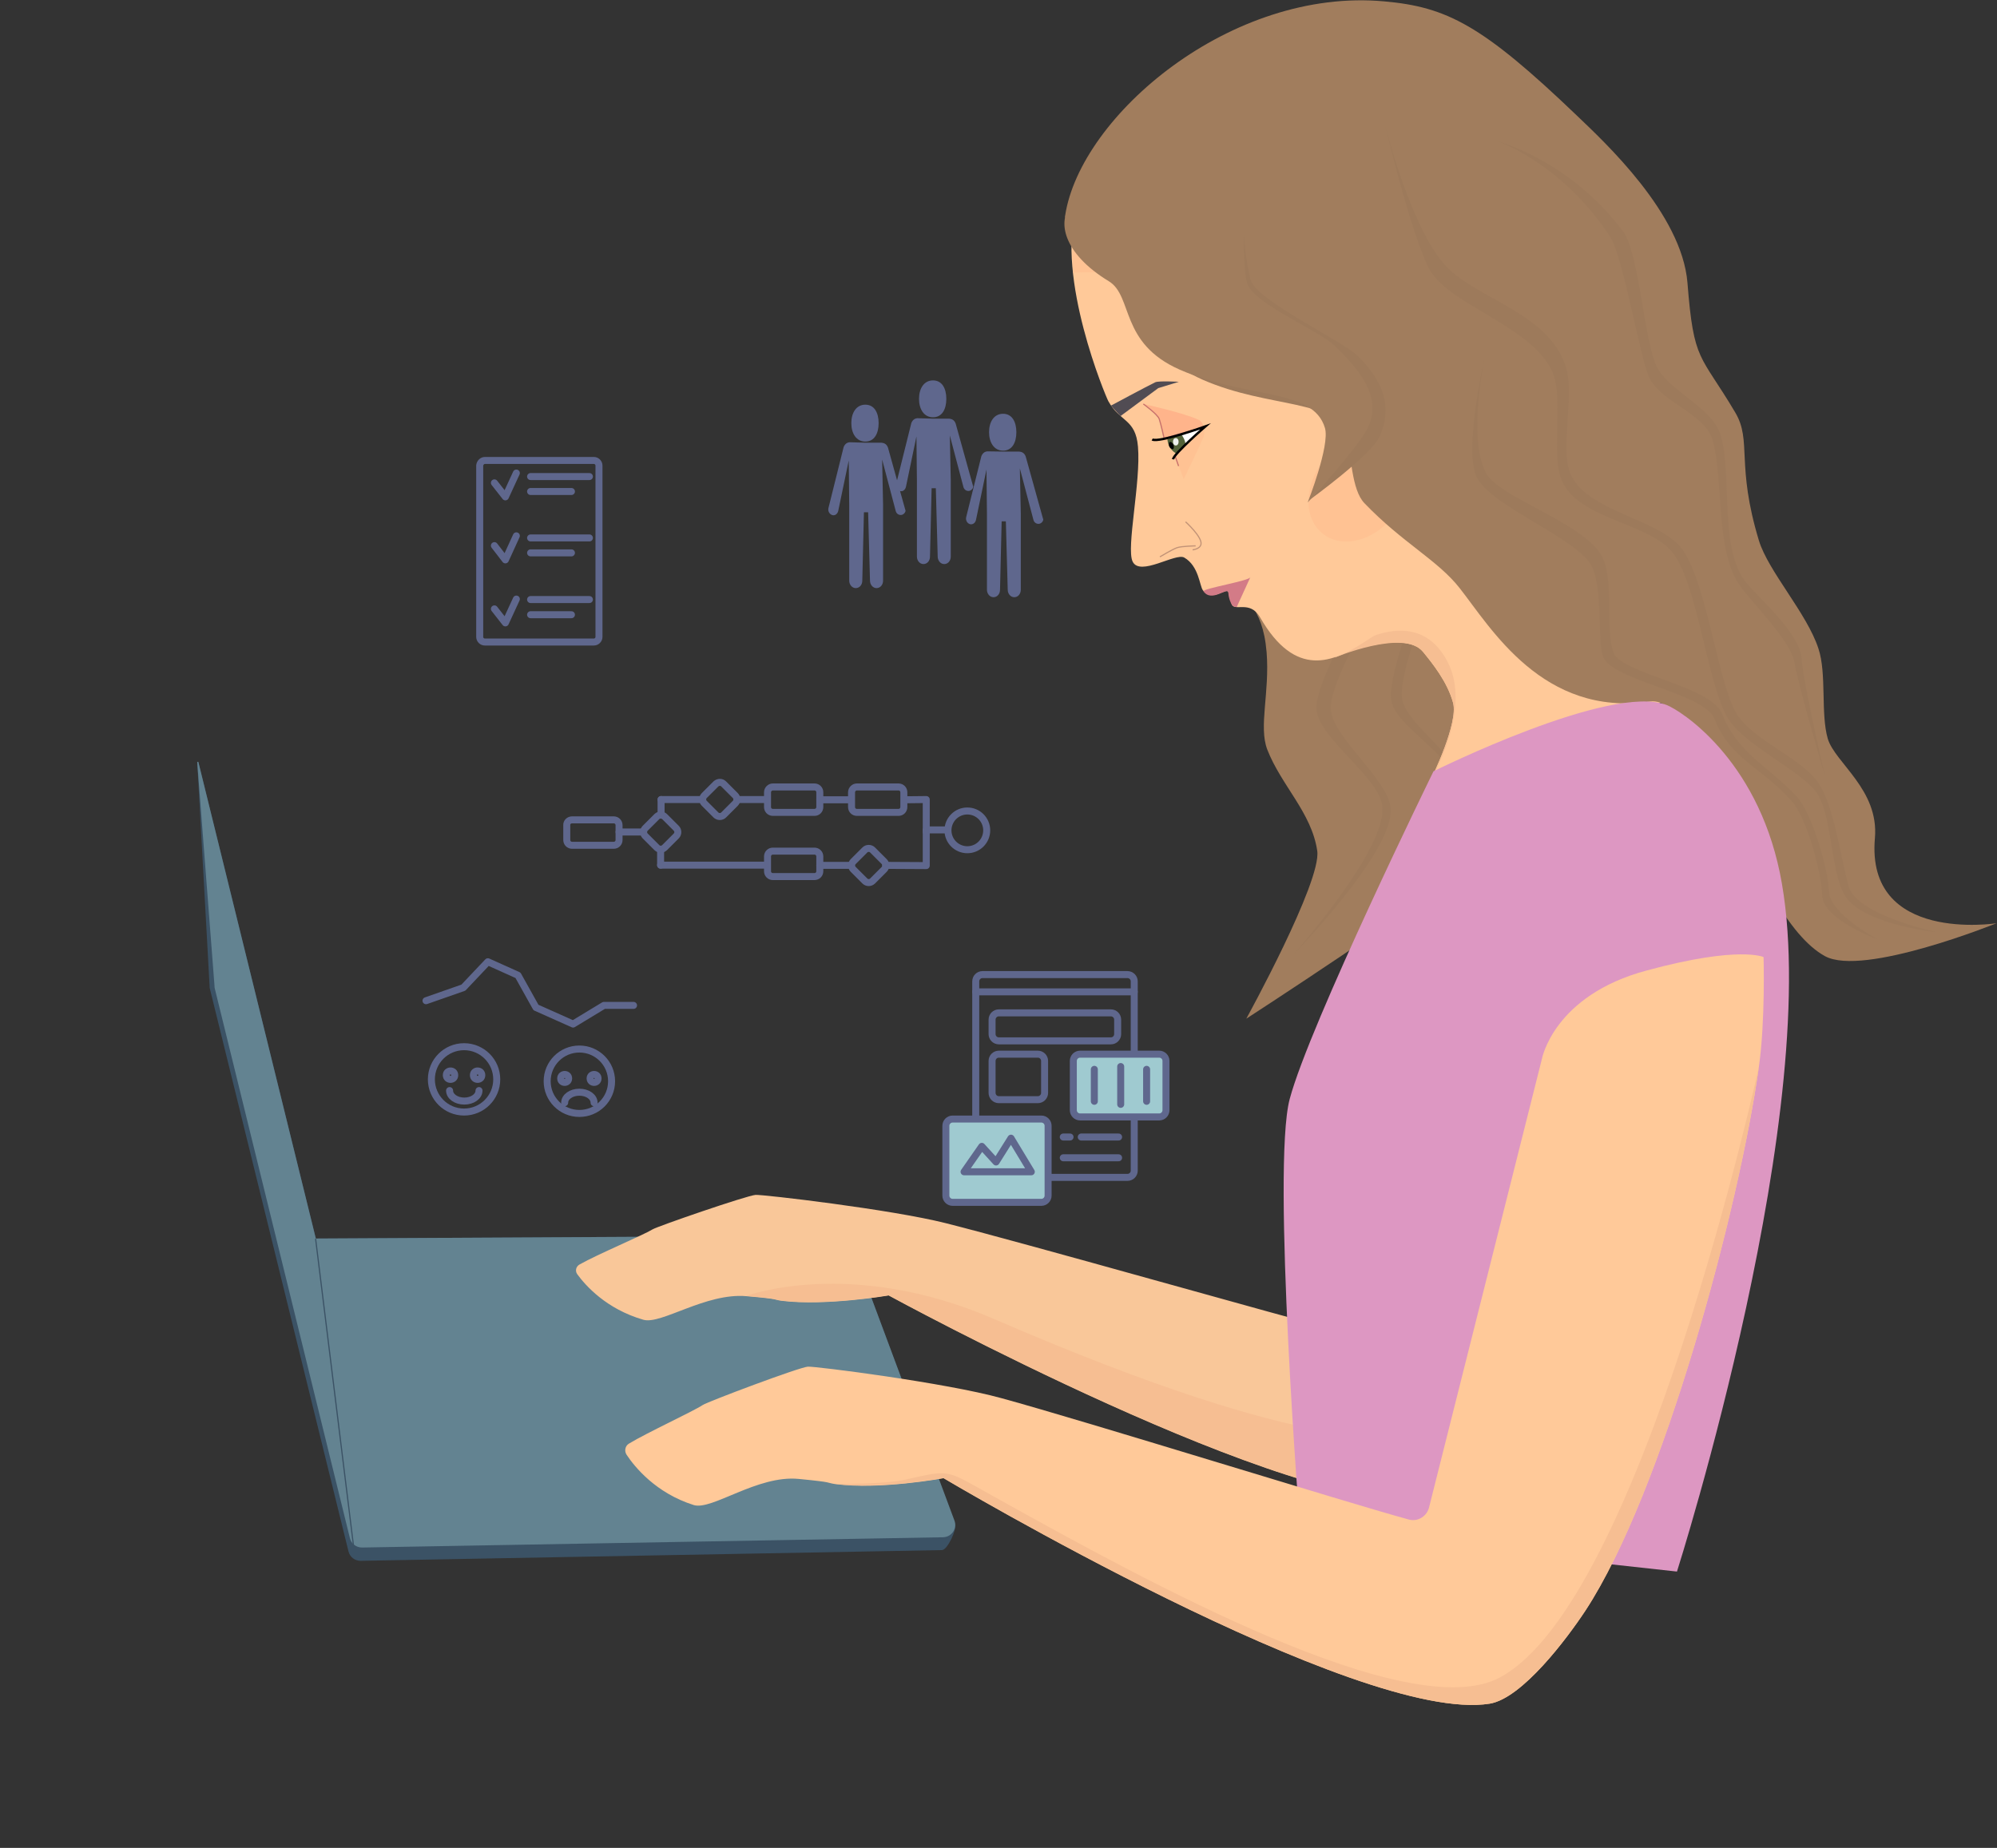 <?xml version="1.0" encoding="utf-8"?>
<!-- Generator: Adobe Illustrator 26.3.1, SVG Export Plug-In . SVG Version: 6.00 Build 0)  -->
<svg version="1.1" id="Layer_1" xmlns="http://www.w3.org/2000/svg" xmlns:xlink="http://www.w3.org/1999/xlink" x="0px" y="0px"
	 viewBox="0 0 855.5 791.8" style="enable-background:new 0 0 855.5 791.8;" xml:space="preserve">
<rect x="0" y="0" width="855.5" height="791.8" fill="#333333" stroke="none"/>
<style type="text/css">
	.st0{fill:#3B5265;}
	.st1{fill:#638391;}
	.st2{fill:none;stroke:#3B5265;stroke-width:0.5;stroke-miterlimit:10;}
	.st3{fill:#A17D5D;}
	.st4{fill:#9D7A5B;}
	.st5{fill:#FFC999;}
	.st6{fill:#F6BE92;}
	.st7{fill:#FFFFFF;}
	.st8{fill:#536239;}
	.st9{fill:#D37B87;}
	.st10{opacity:0.9;fill:#FFFFFF;enable-background:new    ;}
	.st11{fill:#FFC293;}
	.st12{fill:none;stroke:#0000FF;stroke-miterlimit:10;}
	.st13{fill:none;stroke:#C29377;stroke-width:0.5;stroke-miterlimit:10;}
	.st14{fill:#FFB48B;}
	.st15{fill:none;stroke:#000000;stroke-width:0.5;stroke-miterlimit:10;}
	.st16{fill:#514C53;}
	.st17{fill:none;stroke:#C7716B;stroke-width:0.5;stroke-miterlimit:10;}
	.st18{fill:none;stroke:#000000;stroke-miterlimit:10;}
	.st19{fill:#F9C799;}
	.st20{fill:#DD97C2;}
	.st21{fill:#5F678D;}
	.st22{fill:none;stroke:#5F678D;stroke-width:3;stroke-linecap:round;stroke-linejoin:round;stroke-miterlimit:10;}
	.st23{fill:none;stroke:#5F678D;stroke-width:3;stroke-linecap:round;stroke-miterlimit:10;}
	.st24{fill:#9FCAD0;stroke:#5F678D;stroke-width:3;stroke-linecap:round;stroke-miterlimit:10;}
	.st25{fill:none;stroke:#5F678D;stroke-width:3;stroke-miterlimit:10;}
</style>
<g id="back">
</g>
<g id="laptop">
	<path class="st0" d="M403.5,664.2l-249,4.6c-2.5,0-4.6-1.6-5.2-4L89.9,423.6c-0.1-0.3-0.1-0.6-0.1-1l-5.3-95.9
		c0-0.3,0.4-0.4,0.5-0.1l50.3,204.1l224.4-1.2c2.2,0,4.2,1.4,5,3.5l44.5,120C410,655.2,405.9,664.2,403.5,664.2z"/>
	<path class="st1" d="M404,658.7l-248.9,4.4c-2.5,0-4.6-1.6-5.2-4L92,423.5c-0.1-0.3-0.1-0.6-0.1-1l-7.4-95.8c0-0.3,0.4-0.4,0.5-0.1
		l50.3,204.1l224.4-1.2c2.2,0,4.2,1.4,5,3.5l44.2,118.6C410.1,655,407.7,658.6,404,658.7z"/>
	<line class="st2" x1="151.8" y1="665.3" x2="135.2" y2="530.8"/>
</g>
<g id="hårbak">
	<path class="st3" d="M549.6,155.9c0,0-31.4,54.8-23,83.4c5.8,19.9,14.2,19.2,16,40.1c1.4,17.4-3.5,31.9,0.3,41.8
		c6,15.4,19,27,21.4,43.4c1.9,13.2-30.4,71.9-30.4,71.9s77.3-50.1,96.3-66.7c47.1-41.1,34.7-192.2,34.7-192.2L549.6,155.9z"/>
	<path class="st4" d="M577.7,269.1c0,0-14.8,25.8-13.7,35.2c1.4,12.4,26.9,28.8,28.2,41.3c1.9,18.4-38,63.3-38,63.3
		s42.4-43.4,41.6-62.1c-0.6-12.5-24.7-30.4-25.7-42.8c-0.8-9.3,13.8-34.9,13.8-34.9H577.7L577.7,269.1z"/>
	<path class="st4" d="M602.8,269.7c0,0-8.5,23.2-6.7,31c2.4,10.4,23.7,21.7,26.1,32.1c3.4,15.3-22.3,57.2-22.3,57.2
		s27.8-40.8,25.1-56.5c-1.8-10.5-22.1-23.2-24.3-33.7c-1.6-7.8,6.8-30.8,6.8-30.8L602.8,269.7z"/>
</g>
<g id="hals_base">
	<path class="st5" d="M613.4,333c0,0,11.4-23.1,9.1-31.8c-2.4-9-8.9-17-12.9-21.9c-8.2-10-37.2,1.9-37.2,1.9L674,209.9l57.1,84.8
		L613.4,333z"/>
	<path class="st6" d="M613.3,333.6c0,0,11.5-23.8,9.2-32.4c-2.4-9-8.9-17-12.9-21.9c-8.2-10-37.9,2.5-37.9,2.5s33.3-27.1,48.4,1.7
		C630.8,303.9,613.3,333.6,613.3,333.6z"/>
</g>
<g id="Hode-base">
	<path id="hode_path" class="st5" d="M693.3,126.4C678.2,206,632.8,244,584.5,275.1c-13.3,8.6-29.5,15.9-44.7-10.6
		c-4.4-7.6-11.1-2.1-12.2-5.8c-1.2-3.9-0.8-2.3-1.3-4.8c-0.6-2.8-6.8,4.4-11-1c-1.4-1.8-1.7-10.4-8-14c-3.7-2.1-19,8.3-22.1,1.7
		c-2.8-5.9,3.6-34.1,2.3-49.2c-1-12-7.7-10.5-12.7-19.5c-1.1-2-22.6-53.1-13.6-83.1C484.1,12.7,564.6,0.6,596.7,4.4
		C669.3,12.9,698.3,99.8,693.3,126.4z"/>
	<path class="st7" d="M514.9,187.5c-1.9,4.1-2.3,8-6.7,8s-8-3.6-8-8s3.6-8,8-8C512.6,179.5,516.8,183.5,514.9,187.5z"/>
	<path class="st8" d="M507.3,188.2c1.2,2.8,0.8,6.2-0.6,6.8s-4.8-1.3-6-4.2s-0.6-6.5,0.8-7.1S506.1,185.3,507.3,188.2z"/>
	<path id="hode_path_00000151538970063474140010000007811796789711959182_" class="st9" d="M529.8,260.1c0,0-1.5-0.1-1.9-0.7
		c-0.6-0.9-1.5-2.7-1.7-5.4c-0.2-2.8-7.1,4.4-10.6-0.6c-0.8-1.2,20.4-4.6,20.1-6.2L529.8,260.1z"/>
	<path d="M502.7,190.6c0.3,0.8,0.2,1.7-0.2,1.8c-0.4,0.2-1.3-0.4-1.6-1.1c-0.3-0.8-0.2-1.7,0.2-1.9
		C501.6,189.2,502.4,189.8,502.7,190.6z"/>
	<ellipse class="st10" cx="503.7" cy="189.3" rx="1.2" ry="1.6"/>
	<path class="st11" d="M459.7,116.8c0,0,22.4-0.9,30.1,1.9c10.1,3.6,49.7,24.8,49.7,24.8S490.4,72.3,468,77.1
		C458.1,79.2,459.7,116.8,459.7,116.8z"/>
</g>
<g id="ansikt_base_utforming">
	<path class="st12" d="M546.8,270.4"/>
	<path class="st12" d="M532.8,250.4"/>
	<path class="st13" d="M507.9,223.6c0,0,7.2,6.5,6.6,9.6c-0.4,2.1-3.6,2.4-3.6,2.4"/>
	<path class="st11" d="M507.1,205.3l-3.8-9.9l12.4-12.5c0,0,0.4,2.9,0,4C513.9,191.4,507.1,205.3,507.1,205.3z"/>
	<path class="st14" d="M489.8,173.1c0,0,6.1,4.4,6.8,6.4s2.1,9.2,2.1,9.2l17-5.7c0,0-0.7-2.4-2-3C507.7,177,489.8,173.1,489.8,173.1
		z"/>
	<path class="st15" d="M500.2,194.9"/>
	<path class="st15" d="M514.3,182.2"/>
	<path class="st15" d="M494,188"/>
	<path class="st16" d="M496.2,166.3l-16.2,12l-4.1-4.5c0,0,15.3-8.2,19-10c1.5-0.7,10.1-0.2,10.1-0.2L496.2,166.3z"/>
	<path class="st17" d="M489.8,173.1c0,0,6.1,4.4,6.8,6.4s2.1,8.3,2.1,8.3l17-4.8"/>
	<polyline class="st17" points="504.9,199.7 503.3,195.1 515.7,183 	"/>
	<ellipse transform="matrix(0.613 -0.79 0.79 0.613 59.734 540.695)" class="st11" cx="581.9" cy="209.4" rx="24.6" ry="19.1"/>
</g>
<g id="ansikt_detaljer">
	<path class="st18" d="M493.6,188.3c2.7,1.6,22.8-5.6,22.8-5.6s-13.4,11.6-13.9,14.1"/>
	<path class="st13" d="M496.9,238.6c0,0,5.3-3.2,7.3-3.9c1.9-0.7,8-0.8,8-0.8"/>
</g>
<g id="hår">
	<path class="st3" d="M456.3,92.4c-1,6.8,36.1,22.2,54,29.5c15.8,6.4,26.3,28.3,45.2,31.5c28.2,4.9,18,50.7,29,62.2
		c16.3,17,31.4,24.4,40.8,36.4c13.4,17,35.6,55.3,81.6,48.6c23-3.3,43.2,91.7,74.9,109.1c16.4,9,73.5-14.1,73.5-14.1
		s-56.1,8.8-52.1-36.5c1.8-20.8-17.1-32.2-20.2-42.6c-3.1-10.7-0.4-27.9-4-38.6c-4.9-15.1-21.5-33.1-25.5-46.3
		c-9.9-32.7-2.9-42.6-10.1-54.8c-15.1-25.5-17.8-21.2-20.5-55.6c-2.4-29.7-35.6-60.4-47.4-71.7C635.1,10.8,619.9,3,593.1,0.6
		C527.5-5.5,462.8,49.6,456.3,92.4z"/>
	<path class="st4" d="M468.5,96.4c-6.3,6.8-3.5,16.2,16.3,28.4c10.5,6.4,4.5,26.5,30.4,37.9c29,12.7,57.1,7.7,62.2,25
		c2.2,7.5-16.8,26.8-16.8,26.8s27.2-19.6,30.6-27.8c5.4-12.7,1.3-23.6-9.8-34.4c-6.9-6.6-43.1-23.5-45.6-32.3
		c-2.5-8.6-3.5-26.1-3.5-26.1S477.3,87,468.5,96.4z"/>
	<path class="st3" d="M459.1,87.6c-6.3,6.8-4,20.8,15.9,32.9c10.5,6.4,4.5,26.5,30.4,37.9c29,12.7,57.1,7.7,62.2,25
		c2.2,7.5-7.4,31.9-7.4,31.9s22.6-24.5,26.1-32.7c5.4-12.7-3.5-23.9-14.7-34.6c-6.9-6.6-34.7-17.9-37.3-26.6c-2.5-8.6-1-34.2-1-34.2
		S467.9,78.2,459.1,87.6z"/>
	<path class="st4" d="M593.5,54c0,0,11.4,46.3,27.3,61.4c14.1,13.3,42.8,19.4,50,41.7c3.5,10.6-1.5,31.5,1,42.9
		c4,18.3,36.1,21.3,47.5,33.7c11.3,12.3,15.9,55.8,24.1,71.2c6.6,12.1,28,19.4,35.6,30.6c6.7,9.8,9.7,32.7,12.9,44.2
		c3.5,12.5,37.7,19.7,37.7,19.7s-27.7-2.6-37.8-13.7c-8.2-9-6.1-37.9-14.7-47.5c-8.6-9.6-31.3-19.9-37.5-31.5
		c-8.4-15.7-12.5-55.6-22.6-69.3c-9.9-13.5-40.1-14.4-47.8-31.2c-4.7-10.3,0.2-34.1-3.5-45.1c-7.3-21.2-45.7-29.9-53.9-46.7
		C603.3,96.3,593.5,54,593.5,54z"/>
	<path class="st4" d="M734.5,308.1c-4.3-11.2-44.2-16.5-47.8-26.8c-2.7-7.8,0.6-32.9-6.4-41.1C670,228,635.9,215.3,632,203
		c-4.4-13.7,4.1-50,4.1-50s-7.6,34.2,0.5,49.7c5.4,10.3,40,20.6,49.1,34.7c6.3,9.8,1.6,32,5.6,42.4c3.4,8.8,41.8,14.2,46.4,26
		c6.8,17.1,19.2,22,31.9,35.4c6.8,7.2,13.7,31.9,13.9,40.6c0.2,9.8,20.9,20.7,20.9,20.7s-23.6-8.5-23.8-18.9
		c-0.2-9-6.3-32.9-13.2-40.5C755.3,329.3,741.2,325.3,734.5,308.1z"/>
	<path class="st4" d="M641.7,60.6c0,0,30.5,7.8,53.6,38.5c7,9.3,9.2,49,14.8,58.7c5.9,10.4,23.9,17,27.2,29.3
		c4.8,17.8-0.8,47.7,10.5,62.2c5.6,7.2,23.3,21.8,24,33c0.6,9.7,9.9,49.9,9.9,49.9s-11.3-38.2-13-48.4c-1.5-9.1-17.3-24.5-23.3-32.8
		c-10.7-15.1-6.9-44.1-11.6-62c-3.1-11.6-20.6-15.8-26.8-26.3c-4.2-7.1-11.4-52.4-17.3-61.4C668.8,69.7,641.7,60.6,641.7,60.6z"/>
</g>
<g id="armbak">
	<path class="st19" d="M632.5,393.5L585.1,566c-0.8,3.7-4.7,6-8.6,5c-27.2-6.9-135.4-37.8-171.4-46.9c-23.4-5.9-78.2-12.3-81.4-12.1
		c-3.6,0.2-42.2,13.5-44.2,14.8c-4.3,2.6-23.4,10.6-31.2,15c-1.6,0.9-2,2.8-1,4.2c3.5,4.8,12.4,14.9,28.3,19.5
		c7.6,2.2,26.7-11.6,44.1-10.1c15.2,1.3,11.4,1.5,15.3,2c18.7,2.3,45.7-2.3,45.7-2.3s174.6,95.3,229.8,87.1
		c13.7-2,32.5-25.1,40.2-35.9c32.8-45.8,64.6-155.2,73-209.8c2.7-17.8,1.9-42.4,1.9-42.4s-10.2-4.5-49.1,5.1
		C637.3,368.9,632.5,393.5,632.5,393.5z"/>
	<path class="st6" d="M425.9,565.2c-61.6-26.7-106.2-9.9-106.2-9.9c15.2,1.3,11.4,1.5,15.3,2c18.7,2.3,45.7-2.3,45.7-2.3
		s174.6,95.3,229.8,87.1c13.7-2-19.1-16.6-11.3-27.4C599.3,614.7,566.8,626.3,425.9,565.2z"/>
</g>
<g id="genser">
	<path class="st20" d="M614.1,330.5c0,0-53,108.2-61.6,140.4c-7.8,29.2,4.5,184.8,4.5,184.8l161.4,17.7c0,0,64.2-201.3,44.1-299.3
		c-10.2-49.5-42.8-69.8-48.5-72C690.2,292.6,614.1,330.5,614.1,330.5z"/>
</g>
<g id="armer">
	<path class="st5" d="M660.5,453.9l-48.2,191.6c-0.8,4.1-4.8,6.7-8.8,5.6c-27.8-7.6-137.9-42-174.5-52
		c-23.8-6.6-79.6-13.7-82.9-13.5c-3.6,0.2-42.9,15-45,16.4c-4.4,2.9-23.8,11.8-31.7,16.6c-1.6,1-2,3.1-1,4.7
		c3.5,5.3,12.6,16.5,28.8,21.6c7.8,2.4,27.2-12.9,44.9-11.2c15.5,1.5,11.6,1.6,15.6,2.2c19.1,2.6,46.5-2.5,46.5-2.5
		S582,739.1,638.2,730c13.9-2.3,33.1-27.9,41-39.9c33.3-50.8,65.8-172.3,74.3-233c2.8-19.7,2-47,2-47s-10.4-5-49.9,5.7
		C665.4,426.5,660.5,453.9,660.5,453.9z"/>
	<path class="st6" d="M357.7,635.8c19.1,2.6,46.5-2.5,46.5-2.5S582,739.1,638.2,730c13.9-2.3,33.1-27.9,41-39.9
		c33.3-50.8,65.8-172.3,74.3-233c0,0-50.1,229.2-111,261.7c-38.7,20.7-149.8-40.2-217.2-77.8c-20.4-11.4-17.9-11.4-37.4-7
		C378.6,636.1,357.7,635.8,357.7,635.8z"/>
</g>
<g id="tanker">
	<g>
		<g>
			<path class="st21" d="M370.7,189.2c3.9,0,5.7-3.5,5.7-7.9s-1.8-7.9-5.7-7.9s-6,3.5-6,7.9S366.8,189.2,370.7,189.2z"/>
			<path class="st21" d="M364,189.5c-1.2,0.1-2.1,0.8-2.6,2.1l-6.5,26.1c-0.3,1.3,0.4,2.6,1.6,3s2.3-0.5,2.6-1.8l4.5-21.6l0.2,18.9
				v3.3v29.3c0,1.7,1.2,3.2,2.8,3.2s2.8-1.4,2.8-3.2l0.7-29.3h1.8l0.8,29.3c0,1.7,1.2,3.2,2.8,3.2s2.8-1.4,2.8-3.2v-29.3v-3.3
				l-0.4-19.3l5.8,22c0.3,1.3,1.5,2,2.7,1.7c1.2-0.4,1.8-1.7,1.4-2.2l-7.4-26.6c-0.7-1.9-2.1-2-2.8-2.1h-6.8L364,189.5z"/>
		</g>
		<g>
			<path class="st21" d="M399.7,178.8c3.9,0,5.7-3.5,5.7-7.9s-1.8-7.9-5.7-7.9s-6,3.5-6,7.9S395.8,178.8,399.7,178.8z"/>
			<path class="st21" d="M393,179.2c-1.2,0.1-2.1,0.8-2.6,2.1l-6.5,26.1c-0.3,1.3,0.4,2.6,1.6,3s2.3-0.5,2.6-1.8l4.5-21.6l0.2,18.9
				v3.3v29.3c0,1.7,1.2,3.2,2.8,3.2s2.8-1.4,2.8-3.2l0.7-29.3h1.8l0.8,29.3c0,1.7,1.2,3.2,2.8,3.2s2.8-1.4,2.8-3.2v-29.3v-3.3
				l-0.4-19.3l5.8,22c0.3,1.3,1.5,2,2.7,1.7c1.2-0.4,1.8-1.7,1.4-2.2l-7.4-26.6c-0.7-1.9-2.1-2-2.8-2.1h-6.8L393,179.2z"/>
		</g>
		<g>
			<path class="st21" d="M429.7,193.1c3.9,0,5.7-3.5,5.7-7.9s-1.8-7.9-5.7-7.9s-6,3.5-6,7.9C423.7,189.5,425.8,193.1,429.7,193.1z"
				/>
			<path class="st21" d="M423,193.4c-1.2,0.1-2.1,0.8-2.6,2.1l-6.5,26.1c-0.3,1.3,0.4,2.6,1.6,3c1.2,0.3,2.3-0.5,2.6-1.8l4.5-21.6
				l0.2,18.9v3.3v29.3c0,1.7,1.2,3.2,2.8,3.2s2.8-1.4,2.8-3.2l0.7-29.3h1.8l0.8,29.3c0,1.7,1.2,3.2,2.8,3.2s2.8-1.4,2.8-3.2v-29.3
				V220l-0.4-19.3l5.8,22c0.3,1.3,1.5,2,2.7,1.7c1.2-0.4,1.8-1.7,1.4-2.2l-7.4-26.6c-0.7-1.9-2.1-2-2.8-2.1h-6.8L423,193.4z"/>
		</g>
	</g>
	<g>
		<path class="st22" d="M207.7,197.3h46.7c1.2,0,2.2,1,2.2,2.2v73.4c0,1.2-1,2.2-2.2,2.2h-46.7c-1.2,0-2.2-1-2.2-2.2v-73.4
			C205.6,198.3,206.6,197.3,207.7,197.3z"/>
		<polyline class="st22" points="221.2,202.7 216.5,212.9 211.8,206.9 		"/>
		<polyline class="st22" points="221.2,256.7 216.5,266.9 211.8,260.9 		"/>
		<polyline class="st22" points="221.2,229.6 216.5,239.9 211.8,233.8 		"/>
		<line class="st22" x1="227.3" y1="204.2" x2="252.5" y2="204.2"/>
		<line class="st22" x1="227.3" y1="230.5" x2="252.5" y2="230.5"/>
		<line class="st22" x1="227.3" y1="256.9" x2="252.5" y2="256.9"/>
		<line class="st22" x1="227.3" y1="210.6" x2="244.8" y2="210.6"/>
		<line class="st22" x1="227.3" y1="236.9" x2="244.8" y2="236.9"/>
		<line class="st22" x1="227.3" y1="263.4" x2="244.8" y2="263.4"/>
	</g>
	<g>
		<path class="st23" d="M420.9,417.6H483c1.6,0,2.9,1.3,2.9,2.9v81.1c0,1.6-1.3,2.9-2.9,2.9h-62.1c-1.6,0-2.9-1.3-2.9-2.9v-81.1
			C418,418.9,419.3,417.6,420.9,417.6z"/>
		<path class="st23" d="M427.9,434h48c1.6,0,2.9,1.3,2.9,2.9v6.2c0,1.6-1.3,2.9-2.9,2.9h-48c-1.6,0-2.9-1.3-2.9-2.9v-6.2
			C425,435.3,426.3,434,427.9,434z"/>
		<path class="st23" d="M427.9,451.7h16.7c1.6,0,2.9,1.3,2.9,2.9v13.7c0,1.6-1.3,2.9-2.9,2.9h-16.7c-1.6,0-2.9-1.3-2.9-2.9v-13.7
			C425,453,426.3,451.7,427.9,451.7z"/>
		<path class="st24" d="M462.7,451.7h33.9c1.6,0,2.9,1.3,2.9,2.9v21.1c0,1.6-1.3,2.9-2.9,2.9h-33.9c-1.6,0-2.9-1.3-2.9-2.9v-21.1
			C459.8,453,461.1,451.7,462.7,451.7z"/>
		<path class="st24" d="M408.1,479.5h38c1.6,0,2.9,1.3,2.9,2.9v29.9c0,1.6-1.3,2.9-2.9,2.9h-38c-1.6,0-2.9-1.3-2.9-2.9v-29.9
			C405.2,480.8,406.5,479.5,408.1,479.5z"/>
		<line class="st23" x1="418" y1="425" x2="485.9" y2="425"/>
		<line class="st23" x1="468.8" y1="458.2" x2="468.8" y2="471.9"/>
		<line class="st23" x1="491.2" y1="458.2" x2="491.2" y2="471.9"/>
		<line class="st23" x1="480.1" y1="457" x2="480.1" y2="473.2"/>
		<polygon class="st22" points="413,502.1 441.8,502.1 433.1,487.7 426.7,497.9 420.6,491.2 		"/>
		<line class="st23" x1="463.2" y1="487.2" x2="479.2" y2="487.2"/>
		<line class="st23" x1="455.5" y1="487.2" x2="458.4" y2="487.2"/>
		<line class="st23" x1="455.5" y1="496.1" x2="479.2" y2="496.1"/>
	</g>
	<g>
		<path class="st22" d="M331.1,337.2h17.8c1.3,0,2.3,1,2.3,2.3v6.3c0,1.3-1,2.3-2.3,2.3h-17.8c-1.3,0-2.3-1-2.3-2.3v-6.3
			C328.8,338.3,329.8,337.2,331.1,337.2z"/>
		<path class="st22" d="M367.1,337.2h17.8c1.3,0,2.3,1,2.3,2.3v6.3c0,1.3-1,2.3-2.3,2.3h-17.8c-1.3,0-2.3-1-2.3-2.3v-6.3
			C364.8,338.3,365.8,337.2,367.1,337.2z"/>
		<path class="st22" d="M331.1,364.7h17.8c1.3,0,2.3,1,2.3,2.3v6.3c0,1.3-1,2.3-2.3,2.3h-17.8c-1.3,0-2.3-1-2.3-2.3V367
			C328.8,365.7,329.8,364.7,331.1,364.7z"/>
		<path class="st22" d="M245.1,351.3h17.8c1.3,0,2.3,1,2.3,2.3v6.3c0,1.3-1,2.3-2.3,2.3h-17.8c-1.3,0-2.3-1-2.3-2.3v-6.3
			C242.7,352.3,243.8,351.3,245.1,351.3z"/>
		<path class="st22" d="M284.7,349.9l5,5c0.9,0.9,0.9,2.4,0,3.3l-5,5c-0.9,0.9-2.4,0.9-3.3,0l-5-5c-0.9-0.9-0.9-2.4,0-3.3l5-5
			C282.3,349,283.8,349,284.7,349.9z"/>
		<path class="st22" d="M310,335.9l5,5c0.9,0.9,0.9,2.4,0,3.3l-5,5c-0.9,0.9-2.4,0.9-3.3,0l-5-5c-0.9-0.9-0.9-2.4,0-3.3l5-5
			C307.7,335,309.1,335,310,335.9z"/>
		<path class="st22" d="M373.8,364.2l5,5c0.9,0.9,0.9,2.4,0,3.3l-5,5c-0.9,0.9-2.4,0.9-3.3,0l-5-5c-0.9-0.9-0.9-2.4,0-3.3l5-5
			C371.4,363.3,372.9,363.3,373.8,364.2z"/>
		<circle class="st22" cx="414.4" cy="355.8" r="8.3"/>
		<path class="st22" d="M315.8,342.6h11.9"/>
		<path class="st22" d="M283,370.7h44.9"/>
		<path class="st22" d="M265.2,356.5h9.6"/>
		<path class="st22" d="M351.2,370.8h12.5"/>
		<path class="st22" d="M351.2,342.7h12.5"/>
		<path class="st22" d="M396.8,355.6h7.8"/>
		<path class="st22" d="M283.2,342.6H300"/>
		<line class="st22" x1="283" y1="370.7" x2="283" y2="364.2"/>
		<line class="st22" x1="283.2" y1="349.3" x2="283.2" y2="342.6"/>
		<polyline class="st22" points="396.8,356.5 396.8,342.6 387.5,342.7 		"/>
		<polyline class="st22" points="379.4,370.8 396.8,370.9 396.8,356.2 		"/>
	</g>
	<g>
		<circle class="st25" cx="198.8" cy="462.5" r="14"/>
		<circle class="st25" cx="193" cy="460.7" r="1.8"/>
		<circle class="st25" cx="204.6" cy="460.7" r="1.8"/>
		<path class="st23" d="M205.2,467.3c0,2.5-2.8,4.5-6.3,4.5s-6.3-2-6.3-4.5"/>
	</g>
</g>
<g>
	<circle class="st25" cx="248.2" cy="463.3" r="13.8"/>
	<circle class="st25" cx="241.9" cy="462.1" r="1.7"/>
	<circle class="st25" cx="254.5" cy="462.1" r="1.7"/>
	<path class="st23" d="M241.9,472.5c0-2.5,2.8-4.5,6.3-4.5s6.3,2,6.3,4.5"/>
</g>
<polyline class="st22" points="182.5,428.8 198.5,423.2 209,412.1 221.9,417.9 229.6,431.7 245.5,438.8 258.7,430.8 271.4,430.8 "/>
</svg>
